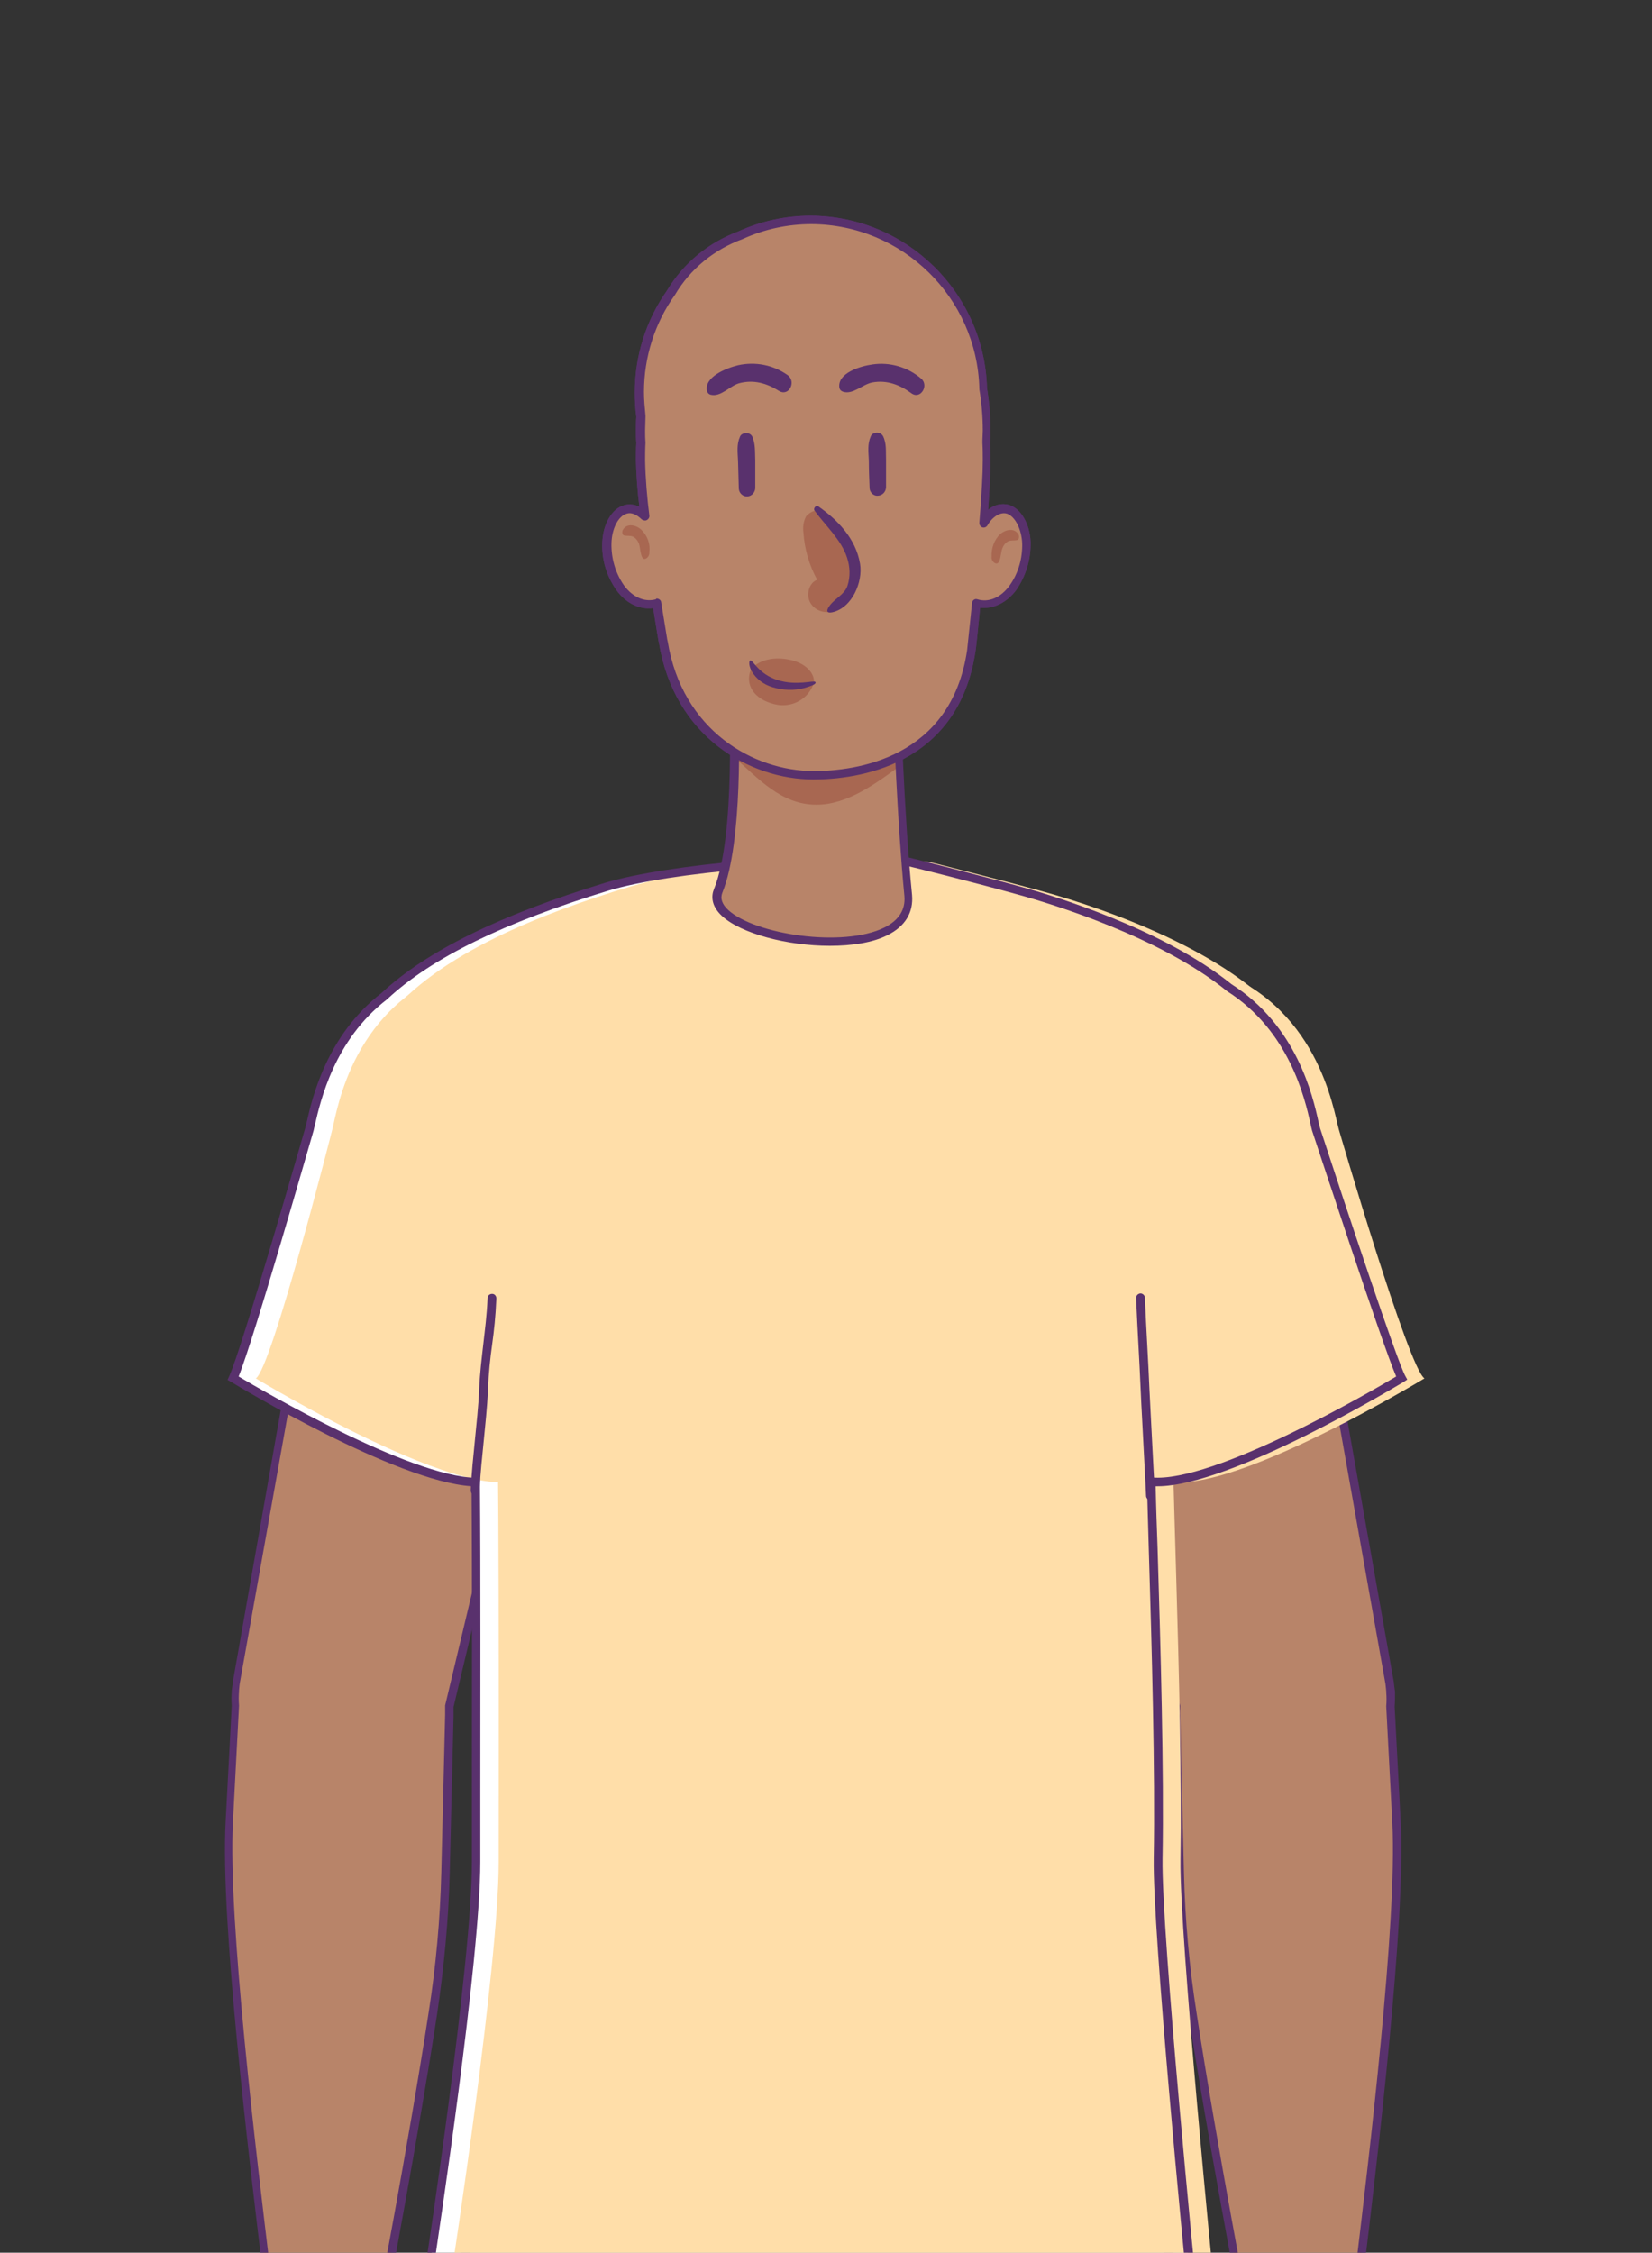 <?xml version="1.0" encoding="utf-8"?>
<!-- Generator: Adobe Illustrator 25.4.1, SVG Export Plug-In . SVG Version: 6.00 Build 0)  -->
<svg version="1.1" id="Cliente_4" xmlns="http://www.w3.org/2000/svg" xmlns:xlink="http://www.w3.org/1999/xlink" x="0px" y="0px"
	 viewBox="0 0 432 589" style="enable-background:new 0 0 432 589;" xml:space="preserve">
<rect x="0" y="0" width="432" height="589" fill="#333333" stroke="none"/>
<style type="text/css">
	.st0{fill:#B88469;}
	.st1{fill:#59316D;}
	.st2{fill:#FFFFFF;}
	.st3{fill:#FFDEA9;}
	.st4{fill:#A86751;}
</style>
<path class="st0" d="M153.6,295.1c0.9-6.7,1-13.5,0.4-20.3c-1.8-19-22.6-21.9-40-18.9c-13.5,2.4-23.7,13.6-24.7,27.3L61.6,439.9
	c0,0.3-0.1,0.6-0.1,0.9l-0.2,1.4h0c-1.3,15.5,10.3,29,25.7,30.3s29-10.3,30.3-25.7l26-109.7C147.1,321.1,151.6,311.9,153.6,295.1z"
	/>
<path class="st0" d="M70,608.5v0.4c-4.1,14.1-5.5,28.8-4.2,43.3c2.8,31.3,18.7,44.5,28.3,42.9c7.6-1.3,4.8-17.7,4.4-34.2
	c0.2-1.8,4.8-23.6,5.1-26.2l5.8,20.7c1.3,2,4,2.6,6,1.4c1.3-0.8,2.1-2.4,2-4l-0.9-16.2c-0.3-6.3-2.2-12.5-5.5-17.9
	c-3.1-4.6-7.3-8.2-12.3-10.5c0,0,9-46.8,14.4-81.9c1.9-12.2,3-24.4,3.3-36.7l1-41.1c0.4-15.5-11.8-28.4-27.3-28.9
	c-15-0.4-27.7,11-28.8,26l-1.6,30.8c-1.5,29.5,8.6,107.4,11,128.2C70.4,605.9,70.1,607.2,70,608.5z"/>
<path class="st0" d="M271.4,295.1c-0.9-6.7-1-13.5-0.4-20.3c1.8-19,22.6-21.9,40-18.9c13.5,2.4,23.7,13.6,24.6,27.3l27.8,156.7
	c0,0.3,0.1,0.6,0.1,0.9l0.2,1.4h0c1.3,15.5-10.3,29-25.7,30.3s-29-10.3-30.3-25.7l-26-109.7C277.9,321.1,273.4,311.9,271.4,295.1z"
	/>
<path class="st0" d="M308.5,489.7c0.3,12.3,1.5,24.6,3.3,36.7c5.4,35.1,14.4,81.9,14.4,81.9c-5,2.3-9.3,5.9-12.3,10.5
	c-3.3,5.4-5.2,11.6-5.5,17.9l-0.9,16.2c-0.2,2.4,1.7,4.5,4,4.6c1.6,0.1,3.1-0.7,4-2l5.8-20.7c0.3,2.7,4.9,24.4,5.1,26.2
	c-0.3,16.5-3.1,32.9,4.5,34.2c9.6,1.6,25.5-11.6,28.3-42.9c1.3-14.6-0.2-29.3-4.3-43.3v-0.4c-0.1-1.3-0.3-2.6-0.8-3.9
	c2.4-20.8,12.5-98.7,11-128.2l-1.6-30.8c-1.2-15.5-14.7-27.1-30.1-25.9c-13,1-23.6,10.8-25.6,23.7c-0.3,1.7-0.4,3.4-0.3,5.1
	L308.5,489.7z"/>
<path class="st1" d="M302.9,711.2c-0.3,0-0.5-0.1-0.7-0.2l-17.5-13.5c-20.5-12-43.5-19.1-67.2-20.8c-0.5-0.1-0.9-0.5-1-1l-3-22.2
	l-2.9,21.8c-0.1,0.6-0.6,1-1.1,1h-0.7h-2.7c-20.8-0.9-41.5,3.7-59.9,13.4l-0.2,0.1c-7.5,2.4-14.8,5.6-21.6,9.5
	c-0.3,0.2-0.8,0.2-1.1,0c-0.4-0.2-0.6-0.6-0.6-1l-0.5-15.2c-0.1-2.5-0.2-5-0.2-7.5l-0.6-15.9v-0.2l-0.6-14.5
	c-0.9-12-1.4-22.2-1.4-31.3l-0.1-2.3c0-0.7,0-1.2,0.1-1.8l0.1-1.1c0.2-8.8,0.7-15.9,1.3-23.4c1.2-15.4,9.7-66,10.6-71.5
	c0-0.1,0-0.2,0-0.2c0-0.6-2.5-55.7-4.6-101.5l-8.2,34.4c0,0.8,0,1.5,0,2.3l-1,41.1c-0.3,12.3-1.5,24.7-3.3,36.9
	c-4.9,32.1-13,74.5-14.2,81.1c4.9,2.4,9,6,12,10.5c3.4,5.6,5.4,11.9,5.7,18.5l0.9,16.2c0.1,3-2.2,5.6-5.2,5.7
	c-1.9,0.1-3.7-0.8-4.8-2.4c-0.1-0.1-0.1-0.2-0.1-0.3l-4.5-16c-0.6,3.2-1.5,7.6-2.3,11.6c-0.9,4.5-1.8,8.8-1.9,9.7
	c0.1,3.3,0.2,6.7,0.4,9.9c0.7,13.5,1.2,24.2-5.8,25.3c-3.8,0.6-8.1-0.8-12.2-4c-9.4-7.3-15.8-21.8-17.4-40
	c-1.3-14.7,0.2-29.5,4.2-43.7v-0.2c0.1-1.4,0.3-2.7,0.8-4c-0.3-2.7-0.7-6.2-1.2-10.5c-3.6-29.8-11.1-91.9-9.7-117.6l1.6-30.5
	c-0.1-1.2-0.1-2.3,0-3.5c0-0.1,0-0.3,0-0.4l0.2-1.4c0-0.3,0.1-0.6,0.1-0.9l27.6-156.7c0.8-11.3,7.7-21.2,18-25.9
	c15.8-10.6,38.6-16.9,53.4-18.9c5.2-0.7,10.9-3.1,16.9-5.6c4-1.7,8.1-3.3,12.2-4.6c0.6-0.1,1.2,0.2,1.4,0.8c0.1,0.6-0.2,1.1-0.7,1.3
	c-4.1,1.3-8.1,2.8-12.1,4.5c-5.9,2.4-12,5-17.5,5.8c-14.5,2.1-37,8.2-52.5,18.6c0,0-0.1,0.1-0.2,0.1c-9.6,4.3-16,13.6-16.7,24.1
	c0,0,0,0.1,0,0.1L62.7,440.1c0,0.2-0.1,0.5-0.1,0.8l-0.1,1.1c0,0.1,0,0.2,0,0.3c-0.1,1.2-0.1,2.4,0,3.6c0,0,0,0.1,0,0.1l-1.6,30.6
	c-1.3,25.6,6.2,87.4,9.8,117.2c0.5,4.4,1,8,1.3,10.7c0,0.2,0,0.3,0,0.5c-0.4,1.1-0.7,2.4-0.7,3.6v0.4c0,0.1,0,0.2-0.1,0.3
	c-4,13.9-5.4,28.5-4.2,42.9c2.2,24.8,12.3,35.1,16.5,38.4c3.6,2.8,7.3,4,10.5,3.5c5-0.8,4.5-11.1,3.9-23c-0.2-3.3-0.3-6.7-0.4-10.1
	c0-0.1,0-0.1,0-0.2c0.1-0.8,0.8-4.3,2-10c1.3-6.6,3-14.8,3.2-16.2c0.1-0.5,0.5-0.9,1-1c0.5,0,1,0.3,1.2,0.8l5.7,20.6
	c0.8,1.1,2.2,1.6,3.5,1.2c1.5-0.4,2.4-1.8,2.3-3.3l-0.9-16.2c-0.3-6.1-2.1-12.1-5.3-17.4c-2.9-4.4-7-7.8-11.8-10.1
	c-0.5-0.2-0.8-0.7-0.7-1.2c0.1-0.5,9.1-47.2,14.4-81.9c1.9-12.1,3-24.3,3.3-36.6l1-41.1c0-0.7,0-1.4,0-2.2c0-0.1,0-0.2,0-0.3
	l10.1-42.4c0.1-0.6,0.7-1,1.3-0.8c0.5,0.1,0.8,0.5,0.9,1c2.1,44.9,4.7,103.1,5,109c0.1,0.2,0.2,0.5,0.1,0.7
	c-0.1,0.6-9.4,55.7-10.7,71.8c-0.6,7.5-1.2,14.5-1.3,23.3c0,0.4-0.1,0.8-0.1,1.2c0,0.5-0.1,1.1-0.1,1.6l0.1,2.3
	c0,9.1,0.4,19.3,1.4,31.2l1.2,30.5c0.1,2.5,0.2,5,0.3,7.5l0.4,13.3c6.5-3.5,13.3-6.5,20.3-8.8c18.7-9.8,39.7-14.5,60.9-13.5h2.4
	l3.9-29.1c0.1-0.6,0.5-1,1.1-1c0.6,0,1.1,0.4,1.1,1l3.9,29.6c23.7,1.8,46.7,9,67.3,21l0.1,0.1l15.8,12.2l0.8-24.8
	c0.1-2.6,0.2-5.1,0.3-7.6L304,645c0.9-12,1.4-22.2,1.4-31.2l0.1-2.5c0-0.5,0-1-0.1-1.5c0-0.4,0-0.7-0.1-1.1
	c-0.2-8.9-0.7-15.9-1.3-23.4c-1.3-16.1-10.6-71.3-10.7-71.8c0-0.2,0-0.5,0.1-0.7c0.2-5.7,2.4-61.4,4.1-104.2c0-0.6,0.4-1,1-1.1
	c0.6-0.1,1.1,0.3,1.2,0.9l8.9,37.6c0,0.1,0,0.2,0,0.3c0,0.8-0.1,1.5,0,2.2l1,41.2c0.3,12.3,1.4,24.5,3.3,36.6
	c5.3,34.7,14.3,81.4,14.4,81.9c0.1,0.5-0.2,1-0.7,1.2c-4.8,2.2-8.9,5.7-11.8,10.1c-3.2,5.2-5,11.2-5.3,17.4l-1,16.2
	c-0.1,1.5,0.9,2.9,2.4,3.3c1.3,0.4,2.7-0.1,3.5-1.2l5.8-20.6c0.2-0.6,0.8-0.9,1.4-0.7c0.4,0.1,0.7,0.5,0.8,0.9
	c0.2,1.5,1.8,9.7,3.2,16.2c1.1,5.7,1.9,9.2,2,10c0,0.1,0,0.1,0,0.2c-0.1,3.4-0.2,6.8-0.4,10.1c-0.6,11.9-1.1,22.2,3.9,23
	c3.1,0.5,6.9-0.7,10.5-3.5c4.2-3.3,14.3-13.5,16.5-38.4c1.3-14.4-0.1-29-4.1-42.9c0-0.1-0.1-0.2-0.1-0.3v-0.4
	c-0.1-1.2-0.3-2.4-0.7-3.6c-0.1-0.2-0.1-0.3-0.1-0.5c0.3-2.7,0.8-6.3,1.3-10.7c3.6-29.8,11-91.7,9.7-117.2l-1.6-30.6
	c0,0,0-0.1,0-0.1c0.1-1.2,0.1-2.4,0-3.6c0-0.1,0-0.2,0-0.3l-0.1-1c0-0.3-0.1-0.6-0.1-0.9l-27.8-156.7c0,0,0-0.1,0-0.1
	c-0.8-10.9-7.7-20.4-17.8-24.5c-0.1,0-0.1-0.1-0.2-0.1c-15.5-10.2-37.6-16.2-51.8-18.2c-5.6-0.8-11.2-3.4-16.7-5.9
	c-3.7-1.8-7.4-3.3-11.3-4.6c-0.6-0.2-0.9-0.8-0.8-1.4s0.8-0.9,1.4-0.8c4,1.3,7.8,2.9,11.6,4.7c5.3,2.4,10.8,4.9,16.1,5.7
	c14.4,2,36.8,8.1,52.6,18.5c10.8,4.5,18.2,14.7,19.1,26.4l27.8,156.6c0,0.4,0.1,0.7,0.1,1l0.2,1.4c0,0.1,0,0.3,0,0.4
	c0,1.2,0,2.3-0.1,3.5l1.6,30.5c1.3,25.8-6.1,87.8-9.7,117.6c-0.5,4.2-0.9,7.8-1.2,10.5c0.4,1.3,0.7,2.6,0.8,4v0.2
	c4.1,14.2,5.5,29,4.2,43.7c-1.6,18.1-8,32.7-17.4,40c-4.1,3.2-8.5,4.6-12.2,4c-7-1.2-6.5-11.8-5.8-25.3c0.2-3.2,0.3-6.6,0.4-9.9
	c-0.1-0.9-1-5.2-1.9-9.8c-0.8-4-1.7-8.3-2.3-11.5l-4.5,16c0,0.1-0.1,0.2-0.1,0.3c-1.6,2.5-5,3.3-7.6,1.6c-1.6-1.1-2.6-2.9-2.5-4.9
	l0.9-16.2c0.3-6.6,2.2-13,5.7-18.6c3-4.5,7.1-8.2,12-10.5c-1.2-6.6-9.3-49-14.3-81.1c-1.9-12.2-3-24.5-3.3-36.9l-1-41.2
	c0-0.7,0-1.4,0-2.2l-7-29.5c-1.8,43.6-3.8,96-3.8,96.5c0,0.1,0,0.2,0,0.2c0.9,5.5,9.4,56.2,10.6,71.5c0.6,7.5,1.2,14.6,1.3,23.4
	c0,0.3,0.1,0.7,0.1,1c0,0.6,0.1,1.1,0.1,1.7l-0.1,2.5c0,9-0.5,19.3-1.4,31.3l-1.1,30.4c-0.1,2.5-0.2,5-0.3,7.6l-0.8,27.1
	C304,710.7,303.5,711.2,302.9,711.2L302.9,711.2z"/>
<path class="st1" d="M212.7,203.8c-16.7,0-36.4-11.2-40.4-35.8l-0.1-0.4c-0.2-1.1-0.7-4.3-1.4-8.6c-3.4,0.5-7.1-1.2-9.6-4.7
	c-2.6-3.7-3.9-8-3.7-12.5c0.2-4.8,2.5-8.8,5.7-9.7c1.3-0.4,2.8-0.2,4,0.4c-0.5-4-0.8-8.1-0.9-12.1c0-1.4,0-3,0.1-4.6
	c-0.1-1.1-0.1-2.2-0.1-3.2c0-1.2,0-2.4,0.1-3.6c-0.3-2.1-0.4-4.3-0.4-6.4c0-9.5,2.9-18.8,8.4-26.6c4.3-7.2,10.9-12.6,18.7-15.5
	c5.9-2.7,12.4-4.1,18.9-4.1c25,0.1,45.4,20.1,46.1,45.1c0.6,3.6,0.9,7.3,0.9,11c0,1,0,2-0.1,3.1c0,1.6,0.1,3.2,0.1,4.7
	c0,2.8-0.2,7.2-0.6,13c1.5-1.3,3.5-1.8,5.4-1.3c3.1,0.9,5.5,4.9,5.7,9.7c0.1,4.5-1.2,8.8-3.7,12.5c-2.5,3.4-6.1,5.1-9.5,4.7
	c-0.6,6.2-1.1,10.9-1.2,11.3C250.6,200.5,223.9,203.8,212.7,203.8z M171.8,156.5c0.2,0,0.4,0.1,0.6,0.2c0.3,0.2,0.5,0.5,0.5,0.8
	c0.8,4.8,1.4,8.5,1.6,9.8l0.1,0.4c3.8,23.3,22.4,33.9,38.2,33.9c10.7,0,35.9-3.1,40.1-31.6c0-0.3,0.6-5.4,1.3-12.4
	c0-0.3,0.2-0.6,0.5-0.8c0.3-0.2,0.6-0.2,0.9-0.1c2.9,0.9,6.1-0.4,8.4-3.6c2.3-3.2,3.4-7.1,3.3-11.1c-0.2-3.8-1.9-7-4-7.7l0,0
	c-1.7-0.5-3.8,0.8-5.1,3.1c-0.3,0.5-1,0.7-1.5,0.4c-0.4-0.2-0.6-0.6-0.6-1.1c0.6-7.5,0.9-12.9,0.9-16.3c0-1.4,0-3-0.1-4.7
	c0-1.2,0.1-2.2,0.1-3.1c0-3.6-0.3-7.2-0.9-10.8c0-0.1,0-0.1,0-0.2c-0.6-23.8-20.1-42.9-43.9-43c-6.2,0-12.3,1.3-18,3.9
	c-7.4,2.7-13.7,7.8-17.7,14.6c-5.3,7.4-8.1,16.3-8.1,25.4c0,2.1,0.2,4.1,0.4,6.2c0,0.1,0,0.1,0,0.2c0,1.2-0.1,2.4-0.1,3.6
	c0,1,0,2,0.1,3.2c-0.1,1.7-0.1,3.2-0.1,4.7c0.1,4.8,0.5,9.6,1.1,14.4c0.1,0.6-0.4,1.2-1,1.3c-0.4,0-0.7-0.1-1-0.3
	c-1.3-1.3-2.8-1.9-3.9-1.5c-2.2,0.6-3.9,3.9-4,7.7c-0.1,3.9,1,7.8,3.3,11.1c2.3,3.1,5.4,4.4,8.3,3.6
	C171.6,156.5,171.7,156.5,171.8,156.5L171.8,156.5z"/>
<path class="st0" d="M149.9,299.2c1-6.7,1.2-13.5,0.7-20.2"/>
<path class="st2" d="M149.9,296.9c1-6.7,1.2-13.5,0.7-20.2c-1.5-19-19-29.1-35.8-23.7c-28.6,9.2-32.6,37.2-33.9,42.3
	c0,0-15.8,62.4-20,65.1c0,0,63.8,38.7,71.6,23.7C139.9,369.5,147.6,313.7,149.9,296.9z"/>
<path class="st2" d="M275,296.9c-1-6.7-1.2-13.5-0.7-20.2c1.5-19,19-29.1,35.8-23.7c28.5,9.2,32.6,37.2,34,42.3
	c0,0,18.2,62.4,22.4,65.1c0,0-63.8,38.7-71.6,23.7C287.4,369.5,277.3,313.7,275,296.9z"/>
<path class="st2" d="M329.4,266.3c-13.5-16.9-45.1-28.4-63-33.3c-11.7-3.2-29.6-7.7-29.6-7.7c-13.5-0.4-44,0.4-44,0.4
	s-18.2,1.4-34.3,6.2c-22.2,6.7-50.1,17.4-63.5,34.4c-13.7,17.2,7.9,37.2,15.8,51.7c7.7,14.2,12,23.5,12.9,39.6
	c1,17.2,0.7,97.1,0.7,129.4c0,27.2-12.1,105.8-12.1,105.8c33,37.3,170.4,35.1,199.3,6.1c0,0-9.2-92.5-8.9-112.7
	c0.7-41.8-3-112.9-2.1-128.5c0.9-16.1,5.2-25.4,12.9-39.6C321.4,303.5,343,283.5,329.4,266.3z"/>
<path class="st3" d="M155.9,296.9c1-6.7,1.2-13.5,0.7-20.2c-1.5-19-19-29.1-35.8-23.7c-28.6,9.2-32.6,37.2-33.9,42.3
	c0,0-15.8,62.4-20,65.1c0,0,63.8,38.7,71.6,23.7C145.9,369.5,153.6,313.7,155.9,296.9z"/>
<path class="st3" d="M281,296.9c-1-6.7-1.2-13.5-0.7-20.2c1.5-19,19-29.1,35.8-23.7c28.5,9.2,32.6,37.2,34,42.3
	c0,0,18.2,62.4,22.4,65.1c0,0-63.8,38.7-71.6,23.7C293.4,369.5,283.3,313.7,281,296.9z"/>
<path class="st3" d="M335.4,266.3c-13.5-16.9-45.1-28.4-63-33.3c-11.7-3.2-29.6-7.7-29.6-7.7c-13.5-0.4-44,0.4-44,0.4
	s-18.2,1.4-34.3,6.2c-22.2,6.7-50.1,17.4-63.5,34.4c-13.7,17.2,7.9,37.2,15.8,51.7c7.7,14.2,12,23.5,12.9,39.6
	c0.9,17.2,0.7,97.1,0.7,129.4c0,27.2-12.1,105.8-12.1,105.8c33,37.3,170.4,35.1,199.3,6.1c0,0-9.2-92.5-8.9-112.7
	c0.7-41.8-3-112.9-2.1-128.5c0.9-16.1,5.2-25.4,12.9-39.6C327.4,303.5,349,283.5,335.4,266.3z"/>
<path class="st1" d="M217.3,621.7c-3.2,0-6.4,0-9.7-0.2c-45.8-1.4-81.8-11.9-96.1-28.2l-0.3-0.4l0.1-0.5
	c0.1-0.8,12.1-78.8,12.1-105.6c0-5.1,0-11.4,0-18.5c0-23.5,0.1-55.6-0.1-79.7c-19.9-1.3-61.1-26.2-62.9-27.3l-0.9-0.5l0.4-0.9
	c3.3-7,19.7-64.3,19.9-64.9c0.1-0.4,0.2-0.9,0.4-1.6c1.4-6.2,5.2-22.7,19.6-33.8c11.8-11,31-20.4,58.5-28.8
	c16.3-4.9,55.2-8.3,78.7-6.7h0.2c0.2,0,18,4.5,29.6,7.7c8.4,2.3,37.2,11,55.2,25.5c17.1,10.9,21.3,29.2,22.8,36.1
	c0.2,0.7,0.3,1.2,0.4,1.6c6.8,20.8,20.2,61.1,22.3,64.8l0.5,0.9l-0.9,0.6c-1.9,1.1-45.2,27.3-64.4,27.3h-0.5
	c0.1,5,0.3,10.5,0.5,16.1c0.8,26,1.7,58.3,1.3,81.3l0,0c-0.3,19.9,8.8,111.6,8.9,112.6l0,0.5l-0.4,0.4
	C299,612.9,260.7,621.7,217.3,621.7z M113.5,592.3c14.2,15.6,49.3,25.7,94.2,27c46.4,1.4,88.4-7.2,102.8-21
	c-0.8-7.6-9.1-93.1-8.8-112.3c0.4-22.9-0.5-55.2-1.3-81.2c-0.2-6.1-0.3-11.9-0.5-17.3v-1.3l1.3,0.1c16.1,1.5,57.4-22.5,63.9-26.4
	c-3.9-9.1-21.2-62-22-64.3c-0.1-0.5-0.3-1.1-0.4-1.8c-1.5-6.6-5.5-24.3-21.9-34.7l-0.1-0.1c-17.6-14.2-46.1-22.8-54.5-25.1
	c-11.1-3.1-28-7.3-29.4-7.6c-23.2-1.5-61.7,1.7-77.8,6.6c-27.2,8.3-46.1,17.5-57.7,28.3l-0.1,0.1c-13.8,10.6-17.4,26.6-18.8,32.6
	c-0.2,0.7-0.3,1.3-0.4,1.7c-0.7,2.3-15.5,54.2-19.6,64.3c6.2,3.7,44.7,26.1,62,26.5h1.1v1.1c0.2,24.2,0.1,56.9,0.1,80.8
	c0,7.1,0,13.4,0,18.5C125.6,512.6,114.5,585.3,113.5,592.3z"/>
<path class="st1" d="M124.2,390.9L124.2,390.9c-0.6,0-1.1-0.5-1.1-1.2c0,0,0,0,0,0c0.2-4.7,0.7-9.1,1.1-13.3s0.9-8.5,1.1-13.1
	s0.7-8.4,1.1-12s0.9-7.2,1.1-11.9c0-0.6,0.5-1.1,1.2-1.1c0.6,0,1.1,0.5,1.1,1.2l0,0c-0.2,4.7-0.6,8.4-1.1,12s-0.9,7.2-1.1,11.9
	s-0.7,9.1-1.1,13.3s-0.9,8.5-1.1,13.1C125.3,390.5,124.8,390.9,124.2,390.9z"/>
<path class="st1" d="M300.8,392.2c-0.6,0-1.1-0.5-1.1-1.1c-0.2-4.7-0.5-9.3-0.7-13.7s-0.5-9-0.7-13.7s-0.4-8.4-0.6-12.1
	s-0.4-7.5-0.6-12.1c-0.1-0.6,0.4-1.2,1-1.3c0.6-0.1,1.2,0.4,1.3,1c0,0.1,0,0.1,0,0.2c0.2,4.7,0.4,8.4,0.6,12.1s0.4,7.5,0.6,12.1
	s0.5,9.2,0.7,13.7s0.5,9,0.7,13.7C302,391.7,301.5,392.2,300.8,392.2L300.8,392.2z"/>
<path class="st0" d="M237.5,234.1c2,20.2-54.9,11.6-49.7-1.1c6-14.6,4-50.6,4-50.6h42.8C234.6,182.4,235.3,211.8,237.5,234.1z"/>
<path class="st4" d="M234.8,183.5c-8.2,2.9-14,2.9-23,2.5c-8,0-12.3-1.5-19.7-3.6c0,0,0,13.9,0,15.7c6.3,5.5,12.2,12.3,21.4,12.3
	c8.3,0,15.8-5.8,21.8-10.1C235.2,200.4,234.8,185.1,234.8,183.5z"/>
<path class="st1" d="M217,247.3c-11.1,0-23.2-3.2-28.2-7.8c-2.9-2.7-2.8-5.3-2.1-7c5.8-14.2,3.9-49.8,3.9-50.1l-0.1-1.2h45v1.1
	c0,0.3,0.8,29.6,3,51.7c0.4,4.6-1.8,8.2-6.4,10.5C228.2,246.5,222.7,247.3,217,247.3z M193,183.5c0.3,6.5,1.3,36.6-4.1,49.9
	c-0.6,1.5-0.1,3,1.5,4.5c6.9,6.4,30,10,40.9,4.6c3.8-1.9,5.5-4.7,5.2-8.2l0,0c-1.9-19.7-2.8-45.2-3-50.7H193z"/>
<path class="st0" d="M263.5,133.1c-2.2-0.6-4.8,0.9-6.4,3.6c0.5-6.6,0.9-12.6,0.9-16.3c0-1.6,0-3.2-0.1-4.7c0-1,0.1-2,0.1-3.1
	c0-3.7-0.3-7.3-0.9-10.9c-0.5-24.8-21.1-44.6-45.9-44c-6.1,0.1-12,1.5-17.5,4c-7.6,2.8-14.1,8.1-18.2,15.1
	c-5.4,7.6-8.3,16.6-8.3,25.9c0,2.1,0.2,4.2,0.5,6.3c0,1.2-0.1,2.4-0.1,3.7c0,1.1,0,2.2,0.1,3.2c0,1.5-0.1,3-0.1,4.6
	c0.1,4.9,0.5,9.7,1.1,14.5c-1.5-1.6-3.4-2.3-5.1-1.8c-2.7,0.8-4.7,4.5-4.9,8.7c-0.1,4.2,1.1,8.3,3.5,11.8c2.6,3.6,6.4,4.9,9.6,4
	c0.9,5.8,1.6,9.9,1.6,10.2c4,24.7,24,34.9,39.3,34.9c15.1,0,37.3-5.6,41.3-32.6c0-0.4,0.6-5.5,1.3-12.5c3.2,1,7-0.3,9.6-3.9
	c2.4-3.4,3.6-7.6,3.5-11.8C268.1,137.6,266.2,133.9,263.5,133.1z"/>
<path class="st4" d="M167.6,138.4c-1.3-1.1-3.6-1.7-4.7,0.1c-0.3,0.5-0.2,1.4,0.3,1.5c0.8,0.2,1.6,0,2.3,0.3
	c0.8,0.4,1.3,1.1,1.6,1.9c0.4,1.2,0.4,4.7,1.9,3.8c0.5-0.3,0.9-1,0.8-1.6C170.1,142.2,169.3,140,167.6,138.4z"/>
<path class="st4" d="M261.6,139.6c1.3-1.1,3.6-1.7,4.7,0.1c0.3,0.5,0.2,1.4-0.3,1.5c-0.8,0.2-1.5,0-2.3,0.3
	c-0.8,0.4-1.3,1.1-1.6,1.9c-0.5,1.2-0.4,4.7-2,3.8c-0.5-0.3-0.9-1-0.8-1.6C259.2,143.3,260,141.1,261.6,139.6z"/>
<path class="st1" d="M212.7,203.8c-16.7,0-36.4-11.2-40.4-35.8l-0.1-0.4c-0.2-1.1-0.7-4.3-1.4-8.6c-3.4,0.5-7.1-1.2-9.6-4.7
	c-2.6-3.7-3.9-8-3.7-12.5c0.2-4.8,2.5-8.8,5.7-9.7c1.3-0.4,2.8-0.2,4,0.4c-0.5-4-0.8-8.1-0.9-12.1c0-1.4,0-3,0.1-4.6
	c-0.1-1.1-0.1-2.2-0.1-3.2c0-1.2,0-2.4,0.1-3.6c-0.3-2.1-0.4-4.3-0.4-6.4c0-9.5,2.9-18.8,8.4-26.6c4.3-7.2,10.9-12.6,18.7-15.5
	c5.9-2.7,12.4-4.1,18.9-4.1c25,0.1,45.4,20.1,46.1,45.1c0.6,3.6,0.9,7.3,0.9,11c0,1,0,2-0.1,3.1c0,1.6,0.1,3.2,0.1,4.7
	c0,2.8-0.2,7.2-0.6,13c1.5-1.3,3.5-1.8,5.4-1.3c3.1,0.9,5.5,4.9,5.7,9.7c0.1,4.5-1.2,8.8-3.7,12.5c-2.5,3.4-6.1,5.1-9.5,4.7
	c-0.6,6.2-1.1,10.9-1.2,11.3C250.6,200.5,223.9,203.8,212.7,203.8z M171.8,156.5c0.2,0,0.4,0.1,0.6,0.2c0.3,0.2,0.5,0.5,0.5,0.8
	c0.8,4.8,1.4,8.5,1.6,9.8l0.1,0.4c3.8,23.3,22.4,33.9,38.2,33.9c10.7,0,35.9-3.1,40.1-31.6c0-0.3,0.6-5.4,1.3-12.4
	c0-0.3,0.2-0.6,0.5-0.8c0.3-0.2,0.6-0.2,0.9-0.1c2.9,0.9,6.1-0.4,8.4-3.6c2.3-3.2,3.4-7.1,3.3-11.1c-0.2-3.8-1.9-7-4-7.7l0,0
	c-1.7-0.5-3.8,0.8-5.1,3.1c-0.3,0.5-1,0.7-1.5,0.4c-0.4-0.2-0.6-0.6-0.6-1.1c0.6-7.5,0.9-12.9,0.9-16.3c0-1.4,0-3-0.1-4.7
	c0-1.2,0.1-2.2,0.1-3.1c0-3.6-0.3-7.2-0.9-10.8c0-0.1,0-0.1,0-0.2c-0.6-23.8-20.1-42.9-43.9-43c-6.2,0-12.3,1.3-18,3.9
	c-7.4,2.7-13.7,7.8-17.7,14.6c-5.3,7.4-8.1,16.3-8.1,25.4c0,2.1,0.2,4.1,0.4,6.2c0,0.1,0,0.1,0,0.2c0,1.2-0.1,2.4-0.1,3.6
	c0,1,0,2,0.1,3.2c-0.1,1.7-0.1,3.2-0.1,4.7c0.1,4.8,0.5,9.6,1.1,14.4c0.1,0.6-0.4,1.2-1,1.3c-0.4,0-0.7-0.1-1-0.3
	c-1.3-1.3-2.8-1.9-3.9-1.5c-2.2,0.6-3.9,3.9-4,7.7c-0.1,3.9,1,7.8,3.3,11.1c2.3,3.1,5.4,4.4,8.3,3.6
	C171.6,156.5,171.7,156.5,171.8,156.5L171.8,156.5z"/>
<path class="st1" d="M206,98.1c-3.8-2.7-8.5-3.6-13-2.6c-2.9,0.7-9,3-8.1,6.8c0.1,0.4,0.5,0.8,0.9,0.9c2.7,0.7,5-2.3,7.5-3
	c3.8-1,7.2,0,10.4,2C206.3,103.8,208.3,99.8,206,98.1z"/>
<path class="st1" d="M196.7,114.1c-0.5-0.9-1.7-1.1-2.6-0.6c-0.3,0.2-0.5,0.4-0.6,0.7c-0.9,2-0.6,4.1-0.5,6.3
	c0.1,2.4,0.1,4.9,0.2,7.3c0.1,1.2,1.1,2.1,2.3,2c1.1-0.1,1.9-1,2-2.1c0-2.4,0-4.9,0-7.3C197.4,118.2,197.6,116.1,196.7,114.1z"/>
<path class="st4" d="M214.6,133.9c2.8,3.1,5.6,6.3,7.3,10.1s2.1,8.6,0.1,12.2c-1,2-2.8,3.3-5,3.8c-2.2,0.3-4.4-0.8-5.3-2.8
	c-0.9-2.1,0-4.9,2-5.6c-2.1-3.8-3.3-8-3.6-12.3c-0.2-1.5,0-3,0.7-4.3C211.7,133.9,213.7,132.9,214.6,133.9z"/>
<path class="st1" d="M224.9,147.4c-1.1-6.6-5.9-11.5-10.9-15c-0.6-0.4-1.4,0.5-1,1.1c2.8,3.9,7,7.6,8.5,12.3c0.8,2.4,0.9,5,0.1,7.4
	c-0.8,2.3-3.2,3.2-4.6,5.1c-1,1.3-0.9,2.1,0.6,1.8C222.8,159,225.7,152.2,224.9,147.4z"/>
<path class="st1" d="M230.9,114c-0.5-0.9-1.7-1.1-2.6-0.6c-0.3,0.2-0.5,0.4-0.6,0.7c-0.9,2-0.6,4.1-0.5,6.3c0,2.4,0.1,4.9,0.2,7.3
	c0.1,1.2,1.2,2.1,2.3,1.9c1.1-0.1,1.9-1,2-2.1c0-2.4,0-4.9,0-7.3C231.6,118.1,231.9,116,230.9,114z"/>
<path class="st1" d="M228.1,95.3c-3,0.4-9.2,2.2-8.6,6.1c0.1,0.5,0.4,0.8,0.9,1c2.6,0.9,5.1-1.9,7.7-2.4c3.8-0.7,7.2,0.6,10.2,2.8
	c2.4,1.8,4.7-2,2.6-3.8C237.4,96,232.7,94.6,228.1,95.3z"/>
<path class="st4" d="M212.7,178.9c-1.4,3.8-5.3,6-9.3,5.4c-5.6-1-8.4-4.6-7.3-8.5c0.5-1.9,4.2-4.4,9.9-3.4S213.4,177.1,212.7,178.9z
	"/>
<g id="Caminho_6549">
	<path class="st1" d="M196.2,172.7c0.7-0.2,2.1,3.5,7.1,5.1s9.5,0,9.9,0.5s-0.8,1-2.9,1.6c-2.7,0.7-5.5,0.6-8.2-0.2
		c-2.4-0.7-4.4-2.2-5.6-4.3C195.7,173.8,195.9,172.7,196.2,172.7z"/>
</g>
</svg>
